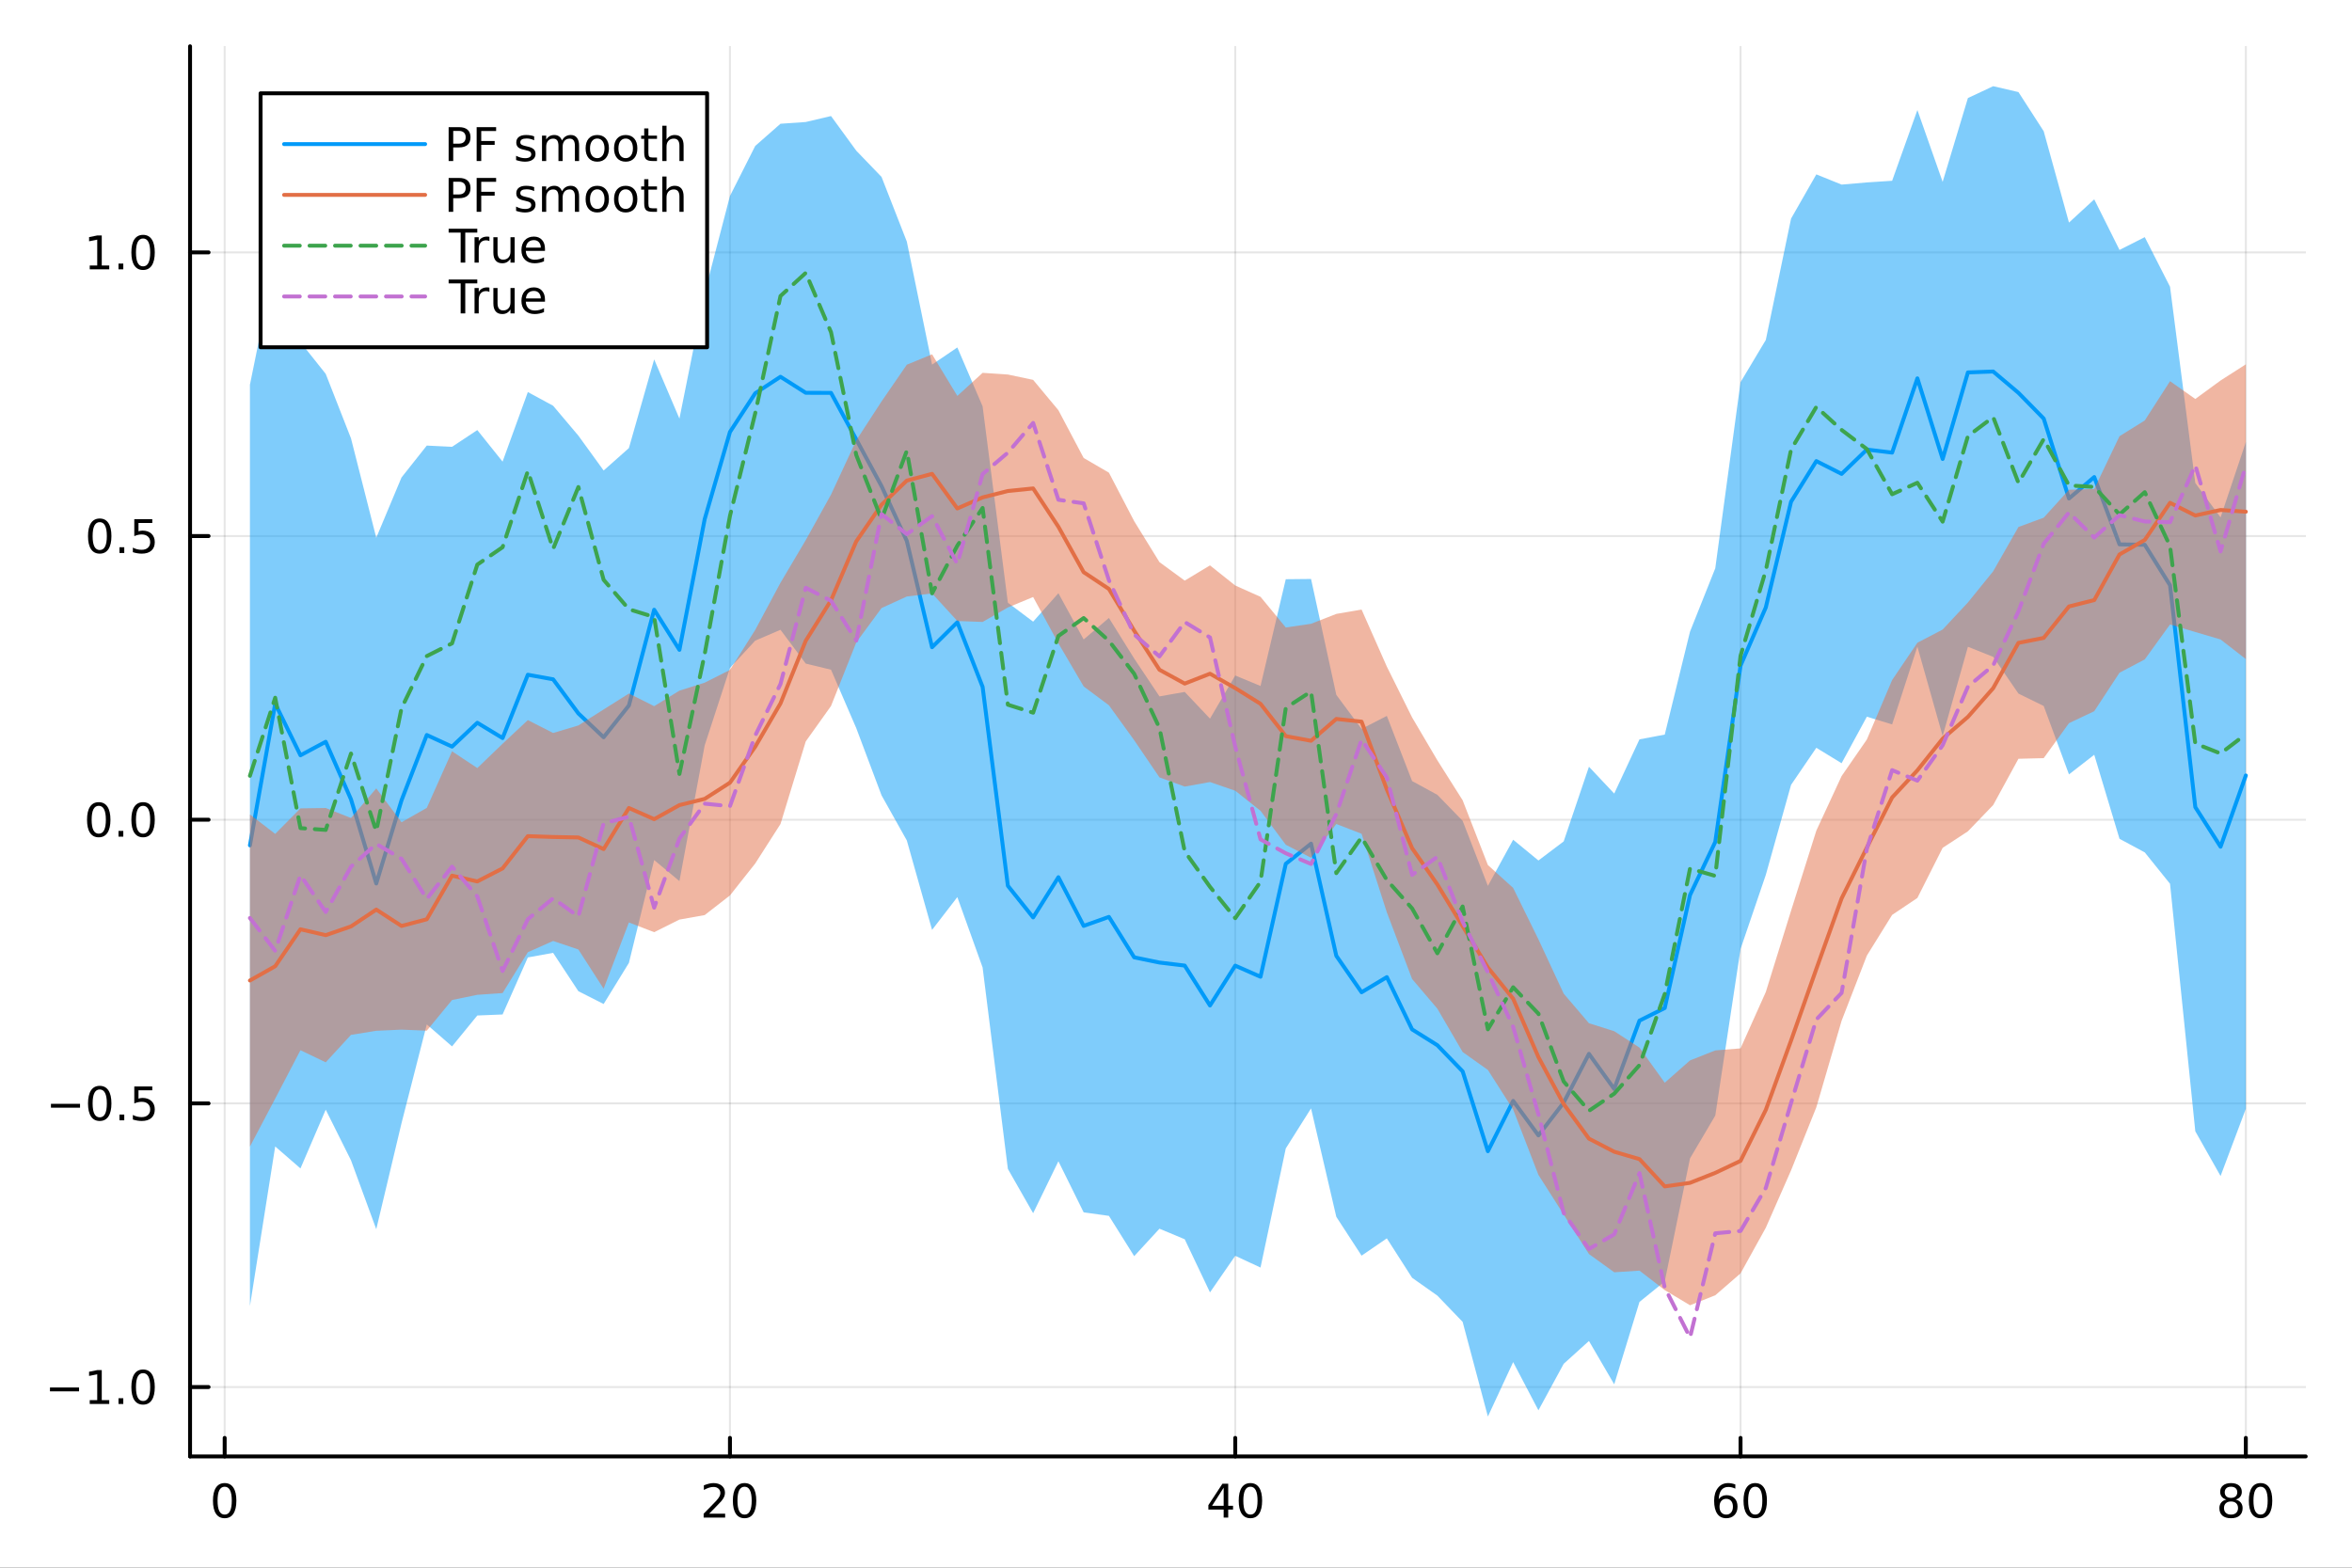<?xml version="1.0" encoding="utf-8"?>
<svg xmlns="http://www.w3.org/2000/svg" xmlns:xlink="http://www.w3.org/1999/xlink" width="600" height="400" viewBox="0 0 2400 1600">
<rect x="0" y="0" width="2400" height="1600" fill="#333333" stroke="none"/>
<defs>
  <clipPath id="clip530">
    <rect x="0" y="0" width="2400" height="1600"/>
  </clipPath>
</defs>
<path clip-path="url(#clip530)" d="M0 1600 L2400 1600 L2400 0 L0 0  Z" fill="#ffffff" fill-rule="evenodd" fill-opacity="1"/>
<defs>
  <clipPath id="clip531">
    <rect x="480" y="0" width="1681" height="1600"/>
  </clipPath>
</defs>
<path clip-path="url(#clip530)" d="M193.936 1486.45 L2352.76 1486.45 L2352.76 47.244 L193.936 47.244  Z" fill="#ffffff" fill-rule="evenodd" fill-opacity="1"/>
<defs>
  <clipPath id="clip532">
    <rect x="193" y="47" width="2160" height="1440"/>
  </clipPath>
</defs>
<polyline clip-path="url(#clip532)" style="stroke:#000000; stroke-linecap:round; stroke-linejoin:round; stroke-width:2; stroke-opacity:0.1; fill:none" points="229.255,1486.45 229.255,47.244 "/>
<polyline clip-path="url(#clip532)" style="stroke:#000000; stroke-linecap:round; stroke-linejoin:round; stroke-width:2; stroke-opacity:0.1; fill:none" points="744.855,1486.45 744.855,47.244 "/>
<polyline clip-path="url(#clip532)" style="stroke:#000000; stroke-linecap:round; stroke-linejoin:round; stroke-width:2; stroke-opacity:0.1; fill:none" points="1260.46,1486.45 1260.46,47.244 "/>
<polyline clip-path="url(#clip532)" style="stroke:#000000; stroke-linecap:round; stroke-linejoin:round; stroke-width:2; stroke-opacity:0.1; fill:none" points="1776.06,1486.45 1776.06,47.244 "/>
<polyline clip-path="url(#clip532)" style="stroke:#000000; stroke-linecap:round; stroke-linejoin:round; stroke-width:2; stroke-opacity:0.1; fill:none" points="2291.66,1486.45 2291.66,47.244 "/>
<polyline clip-path="url(#clip532)" style="stroke:#000000; stroke-linecap:round; stroke-linejoin:round; stroke-width:2; stroke-opacity:0.1; fill:none" points="193.936,1415.64 2352.76,1415.64 "/>
<polyline clip-path="url(#clip532)" style="stroke:#000000; stroke-linecap:round; stroke-linejoin:round; stroke-width:2; stroke-opacity:0.1; fill:none" points="193.936,1126.13 2352.76,1126.13 "/>
<polyline clip-path="url(#clip532)" style="stroke:#000000; stroke-linecap:round; stroke-linejoin:round; stroke-width:2; stroke-opacity:0.1; fill:none" points="193.936,836.623 2352.76,836.623 "/>
<polyline clip-path="url(#clip532)" style="stroke:#000000; stroke-linecap:round; stroke-linejoin:round; stroke-width:2; stroke-opacity:0.1; fill:none" points="193.936,547.114 2352.76,547.114 "/>
<polyline clip-path="url(#clip532)" style="stroke:#000000; stroke-linecap:round; stroke-linejoin:round; stroke-width:2; stroke-opacity:0.1; fill:none" points="193.936,257.605 2352.76,257.605 "/>
<polyline clip-path="url(#clip530)" style="stroke:#000000; stroke-linecap:round; stroke-linejoin:round; stroke-width:4; stroke-opacity:1; fill:none" points="193.936,1486.45 2352.76,1486.45 "/>
<polyline clip-path="url(#clip530)" style="stroke:#000000; stroke-linecap:round; stroke-linejoin:round; stroke-width:4; stroke-opacity:1; fill:none" points="229.255,1486.45 229.255,1467.55 "/>
<polyline clip-path="url(#clip530)" style="stroke:#000000; stroke-linecap:round; stroke-linejoin:round; stroke-width:4; stroke-opacity:1; fill:none" points="744.855,1486.45 744.855,1467.55 "/>
<polyline clip-path="url(#clip530)" style="stroke:#000000; stroke-linecap:round; stroke-linejoin:round; stroke-width:4; stroke-opacity:1; fill:none" points="1260.46,1486.45 1260.46,1467.55 "/>
<polyline clip-path="url(#clip530)" style="stroke:#000000; stroke-linecap:round; stroke-linejoin:round; stroke-width:4; stroke-opacity:1; fill:none" points="1776.06,1486.45 1776.06,1467.55 "/>
<polyline clip-path="url(#clip530)" style="stroke:#000000; stroke-linecap:round; stroke-linejoin:round; stroke-width:4; stroke-opacity:1; fill:none" points="2291.66,1486.45 2291.66,1467.55 "/>
<path clip-path="url(#clip530)" d="M229.255 1517.37 Q225.644 1517.37 223.815 1520.93 Q222.009 1524.47 222.009 1531.6 Q222.009 1538.71 223.815 1542.27 Q225.644 1545.82 229.255 1545.82 Q232.889 1545.82 234.694 1542.27 Q236.523 1538.71 236.523 1531.6 Q236.523 1524.47 234.694 1520.93 Q232.889 1517.37 229.255 1517.37 M229.255 1513.66 Q235.065 1513.66 238.12 1518.27 Q241.199 1522.85 241.199 1531.6 Q241.199 1540.33 238.12 1544.94 Q235.065 1549.52 229.255 1549.52 Q223.444 1549.52 220.366 1544.94 Q217.31 1540.33 217.31 1531.6 Q217.31 1522.85 220.366 1518.27 Q223.444 1513.66 229.255 1513.66 Z" fill="#000000" fill-rule="nonzero" fill-opacity="1" /><path clip-path="url(#clip530)" d="M723.629 1544.91 L739.948 1544.91 L739.948 1548.85 L718.004 1548.85 L718.004 1544.91 Q720.666 1542.16 725.249 1537.53 Q729.855 1532.88 731.036 1531.53 Q733.281 1529.01 734.161 1527.27 Q735.064 1525.51 735.064 1523.82 Q735.064 1521.07 733.119 1519.33 Q731.198 1517.6 728.096 1517.6 Q725.897 1517.6 723.443 1518.36 Q721.013 1519.13 718.235 1520.68 L718.235 1515.95 Q721.059 1514.82 723.513 1514.24 Q725.967 1513.66 728.004 1513.66 Q733.374 1513.66 736.568 1516.35 Q739.763 1519.03 739.763 1523.52 Q739.763 1525.65 738.953 1527.57 Q738.166 1529.47 736.059 1532.07 Q735.48 1532.74 732.379 1535.95 Q729.277 1539.15 723.629 1544.91 Z" fill="#000000" fill-rule="nonzero" fill-opacity="1" /><path clip-path="url(#clip530)" d="M759.763 1517.37 Q756.152 1517.37 754.323 1520.93 Q752.517 1524.47 752.517 1531.6 Q752.517 1538.71 754.323 1542.27 Q756.152 1545.82 759.763 1545.82 Q763.397 1545.82 765.202 1542.27 Q767.031 1538.71 767.031 1531.6 Q767.031 1524.47 765.202 1520.93 Q763.397 1517.37 759.763 1517.37 M759.763 1513.66 Q765.573 1513.66 768.628 1518.27 Q771.707 1522.85 771.707 1531.6 Q771.707 1540.33 768.628 1544.94 Q765.573 1549.52 759.763 1549.52 Q753.952 1549.52 750.874 1544.94 Q747.818 1540.33 747.818 1531.6 Q747.818 1522.85 750.874 1518.27 Q753.952 1513.66 759.763 1513.66 Z" fill="#000000" fill-rule="nonzero" fill-opacity="1" /><path clip-path="url(#clip530)" d="M1248.63 1518.36 L1236.82 1536.81 L1248.63 1536.81 L1248.63 1518.36 M1247.4 1514.29 L1253.28 1514.29 L1253.28 1536.81 L1258.21 1536.81 L1258.21 1540.7 L1253.28 1540.7 L1253.28 1548.85 L1248.63 1548.85 L1248.63 1540.7 L1233.03 1540.7 L1233.03 1536.19 L1247.4 1514.29 Z" fill="#000000" fill-rule="nonzero" fill-opacity="1" /><path clip-path="url(#clip530)" d="M1275.94 1517.37 Q1272.33 1517.37 1270.5 1520.93 Q1268.7 1524.47 1268.7 1531.6 Q1268.7 1538.71 1270.5 1542.27 Q1272.33 1545.82 1275.94 1545.82 Q1279.58 1545.82 1281.38 1542.27 Q1283.21 1538.71 1283.21 1531.6 Q1283.21 1524.47 1281.38 1520.93 Q1279.58 1517.37 1275.94 1517.37 M1275.94 1513.66 Q1281.75 1513.66 1284.81 1518.27 Q1287.89 1522.85 1287.89 1531.6 Q1287.89 1540.33 1284.81 1544.94 Q1281.75 1549.52 1275.94 1549.52 Q1270.13 1549.52 1267.05 1544.94 Q1264 1540.33 1264 1531.6 Q1264 1522.85 1267.05 1518.27 Q1270.13 1513.66 1275.94 1513.66 Z" fill="#000000" fill-rule="nonzero" fill-opacity="1" /><path clip-path="url(#clip530)" d="M1761.46 1529.7 Q1758.31 1529.7 1756.46 1531.86 Q1754.63 1534.01 1754.63 1537.76 Q1754.63 1541.49 1756.46 1543.66 Q1758.31 1545.82 1761.46 1545.82 Q1764.61 1545.82 1766.44 1543.66 Q1768.29 1541.49 1768.29 1537.76 Q1768.29 1534.01 1766.44 1531.86 Q1764.61 1529.7 1761.46 1529.7 M1770.74 1515.05 L1770.74 1519.31 Q1768.98 1518.48 1767.18 1518.04 Q1765.4 1517.6 1763.64 1517.6 Q1759.01 1517.6 1756.55 1520.72 Q1754.12 1523.85 1753.78 1530.17 Q1755.14 1528.15 1757.2 1527.09 Q1759.26 1526 1761.74 1526 Q1766.95 1526 1769.96 1529.17 Q1772.99 1532.32 1772.99 1537.76 Q1772.99 1543.08 1769.84 1546.3 Q1766.69 1549.52 1761.46 1549.52 Q1755.47 1549.52 1752.3 1544.94 Q1749.12 1540.33 1749.12 1531.6 Q1749.12 1523.41 1753.01 1518.55 Q1756.9 1513.66 1763.45 1513.66 Q1765.21 1513.66 1766.99 1514.01 Q1768.8 1514.36 1770.74 1515.05 Z" fill="#000000" fill-rule="nonzero" fill-opacity="1" /><path clip-path="url(#clip530)" d="M1791.04 1517.37 Q1787.43 1517.37 1785.61 1520.93 Q1783.8 1524.47 1783.8 1531.6 Q1783.8 1538.71 1785.61 1542.27 Q1787.43 1545.82 1791.04 1545.82 Q1794.68 1545.82 1796.48 1542.27 Q1798.31 1538.71 1798.31 1531.6 Q1798.31 1524.47 1796.48 1520.93 Q1794.68 1517.37 1791.04 1517.37 M1791.04 1513.66 Q1796.86 1513.66 1799.91 1518.27 Q1802.99 1522.85 1802.99 1531.6 Q1802.99 1540.33 1799.91 1544.94 Q1796.86 1549.52 1791.04 1549.52 Q1785.23 1549.52 1782.16 1544.94 Q1779.1 1540.33 1779.1 1531.6 Q1779.1 1522.85 1782.16 1518.27 Q1785.23 1513.66 1791.04 1513.66 Z" fill="#000000" fill-rule="nonzero" fill-opacity="1" /><path clip-path="url(#clip530)" d="M2276.53 1532.44 Q2273.2 1532.44 2271.28 1534.22 Q2269.38 1536 2269.38 1539.13 Q2269.38 1542.25 2271.28 1544.03 Q2273.2 1545.82 2276.53 1545.82 Q2279.86 1545.82 2281.78 1544.03 Q2283.71 1542.23 2283.71 1539.13 Q2283.71 1536 2281.78 1534.22 Q2279.89 1532.44 2276.53 1532.44 M2271.85 1530.45 Q2268.84 1529.7 2267.16 1527.64 Q2265.49 1525.58 2265.49 1522.62 Q2265.49 1518.48 2268.43 1516.07 Q2271.39 1513.66 2276.53 1513.66 Q2281.69 1513.66 2284.63 1516.07 Q2287.57 1518.48 2287.57 1522.62 Q2287.57 1525.58 2285.88 1527.64 Q2284.22 1529.7 2281.23 1530.45 Q2284.61 1531.23 2286.48 1533.52 Q2288.38 1535.82 2288.38 1539.13 Q2288.38 1544.15 2285.3 1546.83 Q2282.25 1549.52 2276.53 1549.52 Q2270.81 1549.52 2267.73 1546.83 Q2264.68 1544.15 2264.68 1539.13 Q2264.68 1535.82 2266.58 1533.52 Q2268.47 1531.23 2271.85 1530.45 M2270.14 1523.06 Q2270.14 1525.75 2271.81 1527.25 Q2273.5 1528.76 2276.53 1528.76 Q2279.54 1528.76 2281.23 1527.25 Q2282.94 1525.75 2282.94 1523.06 Q2282.94 1520.38 2281.23 1518.87 Q2279.54 1517.37 2276.53 1517.37 Q2273.5 1517.37 2271.81 1518.87 Q2270.14 1520.38 2270.14 1523.06 Z" fill="#000000" fill-rule="nonzero" fill-opacity="1" /><path clip-path="url(#clip530)" d="M2306.69 1517.37 Q2303.08 1517.37 2301.25 1520.93 Q2299.45 1524.47 2299.45 1531.6 Q2299.45 1538.71 2301.25 1542.27 Q2303.08 1545.82 2306.69 1545.82 Q2310.33 1545.82 2312.13 1542.27 Q2313.96 1538.71 2313.96 1531.6 Q2313.96 1524.47 2312.13 1520.93 Q2310.33 1517.37 2306.69 1517.37 M2306.69 1513.66 Q2312.5 1513.66 2315.56 1518.27 Q2318.64 1522.85 2318.64 1531.6 Q2318.64 1540.33 2315.56 1544.94 Q2312.5 1549.52 2306.69 1549.52 Q2300.88 1549.52 2297.8 1544.94 Q2294.75 1540.33 2294.75 1531.6 Q2294.75 1522.85 2297.8 1518.27 Q2300.88 1513.66 2306.69 1513.66 Z" fill="#000000" fill-rule="nonzero" fill-opacity="1" /><polyline clip-path="url(#clip530)" style="stroke:#000000; stroke-linecap:round; stroke-linejoin:round; stroke-width:4; stroke-opacity:1; fill:none" points="193.936,1486.45 193.936,47.244 "/>
<polyline clip-path="url(#clip530)" style="stroke:#000000; stroke-linecap:round; stroke-linejoin:round; stroke-width:4; stroke-opacity:1; fill:none" points="193.936,1415.64 212.834,1415.64 "/>
<polyline clip-path="url(#clip530)" style="stroke:#000000; stroke-linecap:round; stroke-linejoin:round; stroke-width:4; stroke-opacity:1; fill:none" points="193.936,1126.13 212.834,1126.13 "/>
<polyline clip-path="url(#clip530)" style="stroke:#000000; stroke-linecap:round; stroke-linejoin:round; stroke-width:4; stroke-opacity:1; fill:none" points="193.936,836.623 212.834,836.623 "/>
<polyline clip-path="url(#clip530)" style="stroke:#000000; stroke-linecap:round; stroke-linejoin:round; stroke-width:4; stroke-opacity:1; fill:none" points="193.936,547.114 212.834,547.114 "/>
<polyline clip-path="url(#clip530)" style="stroke:#000000; stroke-linecap:round; stroke-linejoin:round; stroke-width:4; stroke-opacity:1; fill:none" points="193.936,257.605 212.834,257.605 "/>
<path clip-path="url(#clip530)" d="M50.992 1416.09 L80.668 1416.09 L80.668 1420.03 L50.992 1420.03 L50.992 1416.09 Z" fill="#000000" fill-rule="nonzero" fill-opacity="1" /><path clip-path="url(#clip530)" d="M91.571 1428.99 L99.21 1428.99 L99.21 1402.62 L90.899 1404.29 L90.899 1400.03 L99.163 1398.36 L103.839 1398.36 L103.839 1428.99 L111.478 1428.99 L111.478 1432.92 L91.571 1432.92 L91.571 1428.99 Z" fill="#000000" fill-rule="nonzero" fill-opacity="1" /><path clip-path="url(#clip530)" d="M120.922 1427.04 L125.807 1427.04 L125.807 1432.92 L120.922 1432.92 L120.922 1427.04 Z" fill="#000000" fill-rule="nonzero" fill-opacity="1" /><path clip-path="url(#clip530)" d="M145.992 1401.44 Q142.381 1401.44 140.552 1405 Q138.746 1408.55 138.746 1415.68 Q138.746 1422.78 140.552 1426.35 Q142.381 1429.89 145.992 1429.89 Q149.626 1429.89 151.431 1426.35 Q153.26 1422.78 153.26 1415.68 Q153.26 1408.55 151.431 1405 Q149.626 1401.44 145.992 1401.44 M145.992 1397.74 Q151.802 1397.74 154.857 1402.34 Q157.936 1406.93 157.936 1415.68 Q157.936 1424.4 154.857 1429.01 Q151.802 1433.59 145.992 1433.59 Q140.181 1433.59 137.103 1429.01 Q134.047 1424.4 134.047 1415.68 Q134.047 1406.93 137.103 1402.34 Q140.181 1397.74 145.992 1397.74 Z" fill="#000000" fill-rule="nonzero" fill-opacity="1" /><path clip-path="url(#clip530)" d="M51.987 1126.58 L81.663 1126.58 L81.663 1130.52 L51.987 1130.52 L51.987 1126.58 Z" fill="#000000" fill-rule="nonzero" fill-opacity="1" /><path clip-path="url(#clip530)" d="M101.756 1111.93 Q98.145 1111.93 96.316 1115.5 Q94.51 1119.04 94.51 1126.17 Q94.51 1133.27 96.316 1136.84 Q98.145 1140.38 101.756 1140.38 Q105.39 1140.38 107.196 1136.84 Q109.024 1133.27 109.024 1126.17 Q109.024 1119.04 107.196 1115.5 Q105.39 1111.93 101.756 1111.93 M101.756 1108.23 Q107.566 1108.23 110.621 1112.83 Q113.7 1117.42 113.7 1126.17 Q113.7 1134.89 110.621 1139.5 Q107.566 1144.08 101.756 1144.08 Q95.946 1144.08 92.867 1139.5 Q89.811 1134.89 89.811 1126.17 Q89.811 1117.42 92.867 1112.83 Q95.946 1108.23 101.756 1108.23 Z" fill="#000000" fill-rule="nonzero" fill-opacity="1" /><path clip-path="url(#clip530)" d="M121.918 1137.53 L126.802 1137.53 L126.802 1143.41 L121.918 1143.41 L121.918 1137.53 Z" fill="#000000" fill-rule="nonzero" fill-opacity="1" /><path clip-path="url(#clip530)" d="M137.033 1108.85 L155.39 1108.85 L155.39 1112.79 L141.316 1112.79 L141.316 1121.26 Q142.334 1120.91 143.353 1120.75 Q144.371 1120.56 145.39 1120.56 Q151.177 1120.56 154.556 1123.74 Q157.936 1126.91 157.936 1132.32 Q157.936 1137.9 154.464 1141 Q150.992 1144.08 144.672 1144.08 Q142.496 1144.08 140.228 1143.71 Q137.982 1143.34 135.575 1142.6 L135.575 1137.9 Q137.658 1139.04 139.881 1139.59 Q142.103 1140.15 144.58 1140.15 Q148.584 1140.15 150.922 1138.04 Q153.26 1135.94 153.26 1132.32 Q153.26 1128.71 150.922 1126.61 Q148.584 1124.5 144.58 1124.5 Q142.705 1124.5 140.83 1124.92 Q138.978 1125.33 137.033 1126.21 L137.033 1108.85 Z" fill="#000000" fill-rule="nonzero" fill-opacity="1" /><path clip-path="url(#clip530)" d="M100.76 822.422 Q97.149 822.422 95.321 825.987 Q93.515 829.528 93.515 836.658 Q93.515 843.764 95.321 847.329 Q97.149 850.871 100.76 850.871 Q104.395 850.871 106.2 847.329 Q108.029 843.764 108.029 836.658 Q108.029 829.528 106.2 825.987 Q104.395 822.422 100.76 822.422 M100.76 818.718 Q106.571 818.718 109.626 823.325 Q112.705 827.908 112.705 836.658 Q112.705 845.385 109.626 849.991 Q106.571 854.574 100.76 854.574 Q94.95 854.574 91.871 849.991 Q88.816 845.385 88.816 836.658 Q88.816 827.908 91.871 823.325 Q94.95 818.718 100.76 818.718 Z" fill="#000000" fill-rule="nonzero" fill-opacity="1" /><path clip-path="url(#clip530)" d="M120.922 848.024 L125.807 848.024 L125.807 853.903 L120.922 853.903 L120.922 848.024 Z" fill="#000000" fill-rule="nonzero" fill-opacity="1" /><path clip-path="url(#clip530)" d="M145.992 822.422 Q142.381 822.422 140.552 825.987 Q138.746 829.528 138.746 836.658 Q138.746 843.764 140.552 847.329 Q142.381 850.871 145.992 850.871 Q149.626 850.871 151.431 847.329 Q153.26 843.764 153.26 836.658 Q153.26 829.528 151.431 825.987 Q149.626 822.422 145.992 822.422 M145.992 818.718 Q151.802 818.718 154.857 823.325 Q157.936 827.908 157.936 836.658 Q157.936 845.385 154.857 849.991 Q151.802 854.574 145.992 854.574 Q140.181 854.574 137.103 849.991 Q134.047 845.385 134.047 836.658 Q134.047 827.908 137.103 823.325 Q140.181 818.718 145.992 818.718 Z" fill="#000000" fill-rule="nonzero" fill-opacity="1" /><path clip-path="url(#clip530)" d="M101.756 532.913 Q98.145 532.913 96.316 536.478 Q94.51 540.019 94.51 547.149 Q94.51 554.255 96.316 557.82 Q98.145 561.362 101.756 561.362 Q105.39 561.362 107.196 557.82 Q109.024 554.255 109.024 547.149 Q109.024 540.019 107.196 536.478 Q105.39 532.913 101.756 532.913 M101.756 529.209 Q107.566 529.209 110.621 533.816 Q113.7 538.399 113.7 547.149 Q113.7 555.876 110.621 560.482 Q107.566 565.066 101.756 565.066 Q95.946 565.066 92.867 560.482 Q89.811 555.876 89.811 547.149 Q89.811 538.399 92.867 533.816 Q95.946 529.209 101.756 529.209 Z" fill="#000000" fill-rule="nonzero" fill-opacity="1" /><path clip-path="url(#clip530)" d="M121.918 558.515 L126.802 558.515 L126.802 564.394 L121.918 564.394 L121.918 558.515 Z" fill="#000000" fill-rule="nonzero" fill-opacity="1" /><path clip-path="url(#clip530)" d="M137.033 529.834 L155.39 529.834 L155.39 533.769 L141.316 533.769 L141.316 542.242 Q142.334 541.894 143.353 541.732 Q144.371 541.547 145.39 541.547 Q151.177 541.547 154.556 544.718 Q157.936 547.89 157.936 553.306 Q157.936 558.885 154.464 561.987 Q150.992 565.066 144.672 565.066 Q142.496 565.066 140.228 564.695 Q137.982 564.325 135.575 563.584 L135.575 558.885 Q137.658 560.019 139.881 560.575 Q142.103 561.13 144.58 561.13 Q148.584 561.13 150.922 559.024 Q153.26 556.917 153.26 553.306 Q153.26 549.695 150.922 547.589 Q148.584 545.482 144.58 545.482 Q142.705 545.482 140.83 545.899 Q138.978 546.316 137.033 547.195 L137.033 529.834 Z" fill="#000000" fill-rule="nonzero" fill-opacity="1" /><path clip-path="url(#clip530)" d="M91.571 270.95 L99.21 270.95 L99.21 244.585 L90.899 246.251 L90.899 241.992 L99.163 240.325 L103.839 240.325 L103.839 270.95 L111.478 270.95 L111.478 274.885 L91.571 274.885 L91.571 270.95 Z" fill="#000000" fill-rule="nonzero" fill-opacity="1" /><path clip-path="url(#clip530)" d="M120.922 269.006 L125.807 269.006 L125.807 274.885 L120.922 274.885 L120.922 269.006 Z" fill="#000000" fill-rule="nonzero" fill-opacity="1" /><path clip-path="url(#clip530)" d="M145.992 243.404 Q142.381 243.404 140.552 246.969 Q138.746 250.511 138.746 257.64 Q138.746 264.747 140.552 268.311 Q142.381 271.853 145.992 271.853 Q149.626 271.853 151.431 268.311 Q153.26 264.747 153.26 257.64 Q153.26 250.511 151.431 246.969 Q149.626 243.404 145.992 243.404 M145.992 239.7 Q151.802 239.7 154.857 244.307 Q157.936 248.89 157.936 257.64 Q157.936 266.367 154.857 270.973 Q151.802 275.557 145.992 275.557 Q140.181 275.557 137.103 270.973 Q134.047 266.367 134.047 257.64 Q134.047 248.89 137.103 244.307 Q140.181 239.7 145.992 239.7 Z" fill="#000000" fill-rule="nonzero" fill-opacity="1" /><path clip-path="url(#clip532)" d="M255.035 1332.94 L280.815 1170.09 L306.595 1192.51 L332.375 1132.55 L358.155 1184.22 L383.935 1254.54 L409.715 1146.32 L435.495 1045.53 L461.275 1067.97 L487.055 1036.43 L512.835 1035.38 L538.615 977.163 L564.395 972.489 L590.175 1011.64 L615.955 1024.71 L641.735 982.759 L667.515 877.794 L693.295 899.276 L719.075 760.743 L744.855 681.742 L770.635 653.838 L796.415 642.787 L822.195 677.295 L847.975 683.508 L873.755 743.189 L899.535 811.734 L925.316 857.75 L951.096 949.053 L976.876 915.591 L1002.66 987.391 L1028.44 1193 L1054.22 1238.21 L1080 1185.18 L1105.78 1237.33 L1131.56 1240.92 L1157.34 1282.05 L1183.12 1254.03 L1208.9 1264.79 L1234.68 1319.02 L1260.46 1281.68 L1286.24 1293.67 L1312.02 1172.1 L1337.8 1131.22 L1363.58 1241.88 L1389.36 1281.53 L1415.14 1263.88 L1440.92 1304.11 L1466.7 1322.33 L1492.48 1349.11 L1518.26 1445.72 L1544.04 1390.17 L1569.82 1439.37 L1595.6 1391.93 L1621.38 1368.61 L1647.16 1412.87 L1672.94 1328.75 L1698.72 1307.87 L1724.5 1182.28 L1750.28 1138.58 L1776.06 968.557 L1801.84 892.93 L1827.62 801.03 L1853.4 763.207 L1879.18 778.951 L1904.96 731.472 L1930.74 739.358 L1956.52 659.99 L1982.3 751.216 L2008.08 660.128 L2033.86 670.372 L2059.64 707.891 L2085.42 720.535 L2111.2 790.358 L2136.98 770.319 L2162.76 856.085 L2188.54 869.968 L2214.32 901.998 L2240.1 1154.59 L2265.88 1200.26 L2291.66 1131.67 L2291.66 451.25 L2265.88 528.078 L2240.1 492.936 L2214.32 292.662 L2188.54 242.032 L2162.76 255.083 L2136.98 203.46 L2111.2 227.175 L2085.42 133.948 L2059.64 93.973 L2033.86 87.976 L2008.08 100.058 L1982.3 185.629 L1956.52 112.322 L1930.74 184.506 L1904.96 186.193 L1879.18 188.395 L1853.4 177.983 L1827.62 223.109 L1801.84 346.967 L1776.06 390.061 L1750.28 579.996 L1724.5 644.683 L1698.72 749.735 L1672.94 754.592 L1647.16 809.914 L1621.38 782.544 L1595.6 858.738 L1569.82 878.227 L1544.04 857.031 L1518.26 904.149 L1492.48 837.742 L1466.7 811.207 L1440.92 797.153 L1415.14 730.662 L1389.36 743.891 L1363.58 709.158 L1337.8 590.897 L1312.02 591.158 L1286.24 700.111 L1260.46 689.417 L1234.68 733.419 L1208.9 706.177 L1183.12 710.737 L1157.34 672.091 L1131.56 630.667 L1105.78 652.621 L1080 605.42 L1054.22 634.468 L1028.44 615.116 L1002.66 414.702 L976.876 354.618 L951.096 372.102 L925.316 246.532 L899.535 180.582 L873.755 153.8 L847.975 118.433 L822.195 124.512 L796.415 126.296 L770.635 148.945 L744.855 200.026 L719.075 298.898 L693.295 427.232 L667.515 366.805 L641.735 457.324 L615.955 480.206 L590.175 444.629 L564.395 414.102 L538.615 400.136 L512.835 471.146 L487.055 438.935 L461.275 456.031 L435.495 454.765 L409.715 487.303 L383.935 548.847 L358.155 447.409 L332.375 381.601 L306.595 349.214 L280.815 266.217 L255.035 392.626  Z" fill="#009af9" fill-rule="evenodd" fill-opacity="0.5"/>
<polyline clip-path="url(#clip532)" style="stroke:#009af9; stroke-linecap:round; stroke-linejoin:round; stroke-width:4; stroke-opacity:1; fill:none" points="255.035,862.785 280.815,718.151 306.595,770.863 332.375,757.075 358.155,815.815 383.935,901.695 409.715,816.809 435.495,750.149 461.275,762.002 487.055,737.683 512.835,753.264 538.615,688.649 564.395,693.296 590.175,728.134 615.955,752.456 641.735,720.041 667.515,622.3 693.295,663.254 719.075,529.821 744.855,440.884 770.635,401.392 796.415,384.541 822.195,400.903 847.975,400.97 873.755,448.495 899.535,496.158 925.316,552.141 951.096,660.578 976.876,635.104 1002.66,701.046 1028.44,904.057 1054.22,936.34 1080,895.302 1105.78,944.974 1131.56,935.794 1157.34,977.072 1183.12,982.384 1208.9,985.483 1234.68,1026.22 1260.46,985.548 1286.24,996.893 1312.02,881.629 1337.8,861.057 1363.58,975.519 1389.36,1012.71 1415.14,997.27 1440.92,1050.63 1466.7,1066.77 1492.48,1093.43 1518.26,1174.93 1544.04,1123.6 1569.82,1158.8 1595.6,1125.34 1621.38,1075.58 1647.16,1111.39 1672.94,1041.67 1698.72,1028.8 1724.5,913.484 1750.28,859.289 1776.06,679.309 1801.84,619.948 1827.62,512.07 1853.4,470.595 1879.18,483.673 1904.96,458.833 1930.74,461.932 1956.52,386.156 1982.3,468.423 2008.08,380.093 2033.86,379.174 2059.64,400.932 2085.42,427.241 2111.2,508.766 2136.98,486.89 2162.76,555.584 2188.54,556 2214.32,597.33 2240.1,823.761 2265.88,864.169 2291.66,791.46 "/>
<path clip-path="url(#clip532)" d="M255.035 1170.19 L280.815 1121.24 L306.595 1071.84 L332.375 1084.22 L358.155 1056.2 L383.935 1052.04 L409.715 1050.86 L435.495 1051.91 L461.275 1020.62 L487.055 1015.32 L512.835 1013.55 L538.615 971.825 L564.395 960.36 L590.175 969.045 L615.955 1009.1 L641.735 941.495 L667.515 951.394 L693.295 938.531 L719.075 933.942 L744.855 913.877 L770.635 881.282 L796.415 841.002 L822.195 756.701 L847.975 720.54 L873.755 655.648 L899.535 620.597 L925.316 608.791 L951.096 605.621 L976.876 633.809 L1002.66 634.762 L1028.44 620.005 L1054.22 609.315 L1080 656.604 L1105.78 700.573 L1131.56 719.817 L1157.34 755.494 L1183.12 793.429 L1208.9 802.788 L1234.68 798.156 L1260.46 807.032 L1286.24 827.521 L1312.02 862.162 L1337.8 875.452 L1363.58 840.97 L1389.36 850.957 L1415.14 931.13 L1440.92 999.17 L1466.7 1029.47 L1492.48 1073.69 L1518.26 1092.01 L1544.04 1132.42 L1569.82 1199.11 L1595.6 1239.58 L1621.38 1279.89 L1647.16 1298.5 L1672.94 1296.83 L1698.72 1316.7 L1724.5 1332.16 L1750.28 1321.98 L1776.06 1299.64 L1801.84 1253.05 L1827.62 1194.45 L1853.4 1130.08 L1879.18 1041.81 L1904.96 975.293 L1930.74 933.765 L1956.52 916.458 L1982.3 865.311 L2008.08 848.439 L2033.86 821.638 L2059.64 774.407 L2085.42 773.766 L2111.2 738.067 L2136.98 725.86 L2162.76 686.597 L2188.54 673 L2214.32 637.322 L2240.1 645.042 L2265.88 652.637 L2291.66 672.66 L2291.66 371.841 L2265.88 388.347 L2240.1 407.196 L2214.32 389.029 L2188.54 429.132 L2162.76 445.187 L2136.98 499.056 L2111.2 499.855 L2085.42 528.35 L2059.64 537.847 L2033.86 583.045 L2008.08 614.876 L1982.3 642.53 L1956.52 655.99 L1930.74 694.057 L1904.96 754.741 L1879.18 792.073 L1853.4 847.771 L1827.62 929.483 L1801.84 1012.46 L1776.06 1070 L1750.28 1072.08 L1724.5 1082.28 L1698.72 1105.03 L1672.94 1069.2 L1647.16 1052.45 L1621.38 1044.32 L1595.6 1014.12 L1569.82 958.717 L1544.04 906.236 L1518.26 882.878 L1492.48 816.742 L1466.7 775.976 L1440.92 732.207 L1415.14 680.34 L1389.36 622.106 L1363.58 626.558 L1337.8 636.646 L1312.02 640.422 L1286.24 609.116 L1260.46 597.59 L1234.68 577.046 L1208.9 592.58 L1183.12 573.717 L1157.34 531.912 L1131.56 482.422 L1105.78 467.41 L1080 418.679 L1054.22 387.697 L1028.44 382.25 L1002.66 380.523 L976.876 404.085 L951.096 361.623 L925.316 372.234 L899.535 409.717 L873.755 449.389 L847.975 504.792 L822.195 551.232 L796.415 594.785 L770.635 642.902 L744.855 683.724 L719.075 696.734 L693.295 704.874 L667.515 720.733 L641.735 707.824 L615.955 724.079 L590.175 740.401 L564.395 748.096 L538.615 734.923 L512.835 759.077 L487.055 783.882 L461.275 766.786 L435.495 824.542 L409.715 839.197 L383.935 804.627 L358.155 834.859 L332.375 824.648 L306.595 825.038 L280.815 851.067 L255.035 831.201  Z" fill="#e26f46" fill-rule="evenodd" fill-opacity="0.5"/>
<polyline clip-path="url(#clip532)" style="stroke:#e26f46; stroke-linecap:round; stroke-linejoin:round; stroke-width:4; stroke-opacity:1; fill:none" points="255.035,1000.7 280.815,986.152 306.595,948.437 332.375,954.433 358.155,945.53 383.935,928.334 409.715,945.029 435.495,938.224 461.275,893.702 487.055,899.601 512.835,886.314 538.615,853.374 564.395,854.228 590.175,854.723 615.955,866.592 641.735,824.66 667.515,836.064 693.295,821.702 719.075,815.338 744.855,798.801 770.635,762.092 796.415,717.894 822.195,653.967 847.975,612.666 873.755,552.519 899.535,515.157 925.316,490.513 951.096,483.622 976.876,518.947 1002.66,507.643 1028.44,501.127 1054.22,498.506 1080,537.642 1105.78,583.992 1131.56,601.119 1157.34,643.703 1183.12,683.573 1208.9,697.684 1234.68,687.601 1260.46,702.311 1286.24,718.318 1312.02,751.292 1337.8,756.049 1363.58,733.764 1389.36,736.532 1415.14,805.735 1440.92,865.688 1466.7,902.724 1492.48,945.216 1518.26,987.444 1544.04,1019.33 1569.82,1078.91 1595.6,1126.85 1621.38,1162.11 1647.16,1175.47 1672.94,1183.02 1698.72,1210.87 1724.5,1207.22 1750.28,1197.03 1776.06,1184.82 1801.84,1132.75 1827.62,1061.97 1853.4,988.928 1879.18,916.942 1904.96,865.017 1930.74,813.911 1956.52,786.224 1982.3,753.921 2008.08,731.658 2033.86,702.341 2059.64,656.127 2085.42,651.058 2111.2,618.961 2136.98,612.458 2162.76,565.892 2188.54,551.066 2214.32,513.175 2240.1,526.119 2265.88,520.492 2291.66,522.251 "/>
<polyline clip-path="url(#clip532)" style="stroke:#3da44d; stroke-linecap:round; stroke-linejoin:round; stroke-width:4; stroke-opacity:1; fill:none" stroke-dasharray="16, 10" points="255.035,791.795 280.815,712.105 306.595,845.184 332.375,847.022 358.155,769.073 383.935,848.385 409.715,722.825 435.495,669.621 461.275,656.613 487.055,576.248 512.835,558.503 538.615,480.779 564.395,560.243 590.175,497.06 615.955,591.762 641.735,621.777 667.515,629.744 693.295,789.901 719.075,667.47 744.855,526.536 770.635,421.722 796.415,302.115 822.195,278.521 847.975,339.026 873.755,464.452 899.535,530.101 925.316,460.061 951.096,605.597 976.876,556.885 1002.66,518.449 1028.44,719.226 1054.22,727.395 1080,649.06 1105.78,630.81 1131.56,654.017 1157.34,687.723 1183.12,742.957 1208.9,869 1234.68,905.112 1260.46,937.107 1286.24,899.976 1312.02,722.526 1337.8,705.745 1363.58,891.144 1389.36,854.584 1415.14,898.127 1440.92,927.133 1466.7,972.941 1492.48,925.174 1518.26,1050.54 1544.04,1007.6 1569.82,1034.56 1595.6,1103.78 1621.38,1133.7 1647.16,1116.22 1672.94,1087.08 1698.72,1014.43 1724.5,886.462 1750.28,893.962 1776.06,669.313 1801.84,582.114 1827.62,458.8 1853.4,415.306 1879.18,438.769 1904.96,458.314 1930.74,504.432 1956.52,492.713 1982.3,532.397 2008.08,445.093 2033.86,425.715 2059.64,492.793 2085.42,448.168 2111.2,495.46 2136.98,496.956 2162.76,525.06 2188.54,502.301 2214.32,557.388 2240.1,758.849 2265.88,769.031 2291.66,749.35 "/>
<polyline clip-path="url(#clip532)" style="stroke:#c271d2; stroke-linecap:round; stroke-linejoin:round; stroke-width:4; stroke-opacity:1; fill:none" stroke-dasharray="16, 10" points="255.035,936.938 280.815,970.423 306.595,893.241 332.375,930.815 358.155,884.59 383.935,861.285 409.715,876.473 435.495,917.385 461.275,884.471 487.055,914.933 512.835,990.976 538.615,938.162 564.395,916.816 590.175,935.352 615.955,840.325 641.735,833.491 667.515,926.374 693.295,855.82 719.075,820.217 744.855,822.801 770.635,750.688 796.415,698.142 822.195,599.901 847.975,613.156 873.755,653.781 899.535,524.655 925.316,545.165 951.096,526.753 976.876,575.567 1002.66,483.834 1028.44,461.967 1054.22,431.662 1080,510.072 1105.78,513.686 1131.56,592.174 1157.34,647.523 1183.12,669.955 1208.9,634.839 1234.68,650.595 1260.46,762.048 1286.24,856.635 1312.02,870.867 1337.8,881.77 1363.58,830.898 1389.36,754.784 1415.14,793.526 1440.92,892.935 1466.7,874.41 1492.48,940.638 1518.26,992.37 1544.04,1048.07 1569.82,1137.22 1595.6,1237.91 1621.38,1274.77 1647.16,1259.77 1672.94,1197.28 1698.72,1314.2 1724.5,1365.01 1750.28,1258.72 1776.06,1256.33 1801.84,1212.38 1827.62,1125.75 1853.4,1040.52 1879.18,1013.38 1904.96,866.318 1930.74,785.997 1956.52,796.742 1982.3,760.604 2008.08,700.811 2033.86,679.126 2059.64,623.987 2085.42,554.892 2111.2,523.008 2136.98,548.686 2162.76,525.768 2188.54,532.242 2214.32,532.93 2240.1,474.868 2265.88,562.791 2291.66,475.102 "/>
<path clip-path="url(#clip530)" d="M265.897 354.418 L721.546 354.418 L721.546 95.218 L265.897 95.218  Z" fill="#ffffff" fill-rule="evenodd" fill-opacity="1"/>
<polyline clip-path="url(#clip530)" style="stroke:#000000; stroke-linecap:round; stroke-linejoin:round; stroke-width:4; stroke-opacity:1; fill:none" points="265.897,354.418 721.546,354.418 721.546,95.218 265.897,95.218 265.897,354.418 "/>
<polyline clip-path="url(#clip530)" style="stroke:#009af9; stroke-linecap:round; stroke-linejoin:round; stroke-width:4; stroke-opacity:1; fill:none" points="289.884,147.058 433.805,147.058 "/>
<path clip-path="url(#clip530)" d="M462.468 133.62 L462.468 146.606 L468.347 146.606 Q471.611 146.606 473.394 144.916 Q475.176 143.227 475.176 140.102 Q475.176 137 473.394 135.31 Q471.611 133.62 468.347 133.62 L462.468 133.62 M457.792 129.778 L468.347 129.778 Q474.157 129.778 477.12 132.416 Q480.106 135.032 480.106 140.102 Q480.106 145.217 477.12 147.833 Q474.157 150.449 468.347 150.449 L462.468 150.449 L462.468 164.338 L457.792 164.338 L457.792 129.778 Z" fill="#000000" fill-rule="nonzero" fill-opacity="1" /><path clip-path="url(#clip530)" d="M486.38 129.778 L506.241 129.778 L506.241 133.713 L491.055 133.713 L491.055 143.898 L504.759 143.898 L504.759 147.833 L491.055 147.833 L491.055 164.338 L486.38 164.338 L486.38 129.778 Z" fill="#000000" fill-rule="nonzero" fill-opacity="1" /><path clip-path="url(#clip530)" d="M545.06 139.176 L545.06 143.203 Q543.254 142.277 541.31 141.815 Q539.365 141.352 537.282 141.352 Q534.111 141.352 532.514 142.324 Q530.94 143.296 530.94 145.24 Q530.94 146.722 532.074 147.578 Q533.208 148.412 536.634 149.176 L538.092 149.5 Q542.629 150.472 544.527 152.254 Q546.449 154.014 546.449 157.185 Q546.449 160.796 543.578 162.902 Q540.731 165.009 535.731 165.009 Q533.648 165.009 531.379 164.592 Q529.134 164.199 526.634 163.388 L526.634 158.99 Q528.995 160.217 531.287 160.842 Q533.578 161.444 535.824 161.444 Q538.833 161.444 540.453 160.426 Q542.074 159.384 542.074 157.509 Q542.074 155.773 540.893 154.847 Q539.736 153.921 535.777 153.064 L534.296 152.717 Q530.338 151.884 528.578 150.171 Q526.819 148.435 526.819 145.426 Q526.819 141.768 529.412 139.778 Q532.004 137.787 536.773 137.787 Q539.134 137.787 541.217 138.134 Q543.301 138.481 545.06 139.176 Z" fill="#000000" fill-rule="nonzero" fill-opacity="1" /><path clip-path="url(#clip530)" d="M573.416 143.389 Q575.013 140.518 577.236 139.153 Q579.458 137.787 582.467 137.787 Q586.518 137.787 588.717 140.634 Q590.916 143.458 590.916 148.689 L590.916 164.338 L586.634 164.338 L586.634 148.828 Q586.634 145.102 585.314 143.296 Q583.995 141.49 581.286 141.49 Q577.976 141.49 576.055 143.69 Q574.134 145.889 574.134 149.685 L574.134 164.338 L569.851 164.338 L569.851 148.828 Q569.851 145.078 568.532 143.296 Q567.212 141.49 564.458 141.49 Q561.194 141.49 559.273 143.713 Q557.351 145.912 557.351 149.685 L557.351 164.338 L553.069 164.338 L553.069 138.412 L557.351 138.412 L557.351 142.44 Q558.81 140.055 560.847 138.921 Q562.884 137.787 565.685 137.787 Q568.509 137.787 570.476 139.222 Q572.467 140.657 573.416 143.389 Z" fill="#000000" fill-rule="nonzero" fill-opacity="1" /><path clip-path="url(#clip530)" d="M609.458 141.398 Q606.032 141.398 604.041 144.083 Q602.05 146.745 602.05 151.398 Q602.05 156.051 604.018 158.736 Q606.009 161.398 609.458 161.398 Q612.86 161.398 614.851 158.713 Q616.842 156.027 616.842 151.398 Q616.842 146.791 614.851 144.106 Q612.86 141.398 609.458 141.398 M609.458 137.787 Q615.013 137.787 618.184 141.398 Q621.356 145.009 621.356 151.398 Q621.356 157.764 618.184 161.398 Q615.013 165.009 609.458 165.009 Q603.879 165.009 600.708 161.398 Q597.56 157.764 597.56 151.398 Q597.56 145.009 600.708 141.398 Q603.879 137.787 609.458 137.787 Z" fill="#000000" fill-rule="nonzero" fill-opacity="1" /><path clip-path="url(#clip530)" d="M638.462 141.398 Q635.036 141.398 633.045 144.083 Q631.055 146.745 631.055 151.398 Q631.055 156.051 633.022 158.736 Q635.013 161.398 638.462 161.398 Q641.865 161.398 643.856 158.713 Q645.846 156.027 645.846 151.398 Q645.846 146.791 643.856 144.106 Q641.865 141.398 638.462 141.398 M638.462 137.787 Q644.018 137.787 647.189 141.398 Q650.36 145.009 650.36 151.398 Q650.36 157.764 647.189 161.398 Q644.018 165.009 638.462 165.009 Q632.883 165.009 629.712 161.398 Q626.564 157.764 626.564 151.398 Q626.564 145.009 629.712 141.398 Q632.883 137.787 638.462 137.787 Z" fill="#000000" fill-rule="nonzero" fill-opacity="1" /><path clip-path="url(#clip530)" d="M661.633 131.051 L661.633 138.412 L670.406 138.412 L670.406 141.722 L661.633 141.722 L661.633 155.796 Q661.633 158.967 662.49 159.87 Q663.369 160.773 666.031 160.773 L670.406 160.773 L670.406 164.338 L666.031 164.338 Q661.101 164.338 659.226 162.509 Q657.351 160.657 657.351 155.796 L657.351 141.722 L654.226 141.722 L654.226 138.412 L657.351 138.412 L657.351 131.051 L661.633 131.051 Z" fill="#000000" fill-rule="nonzero" fill-opacity="1" /><path clip-path="url(#clip530)" d="M697.559 148.689 L697.559 164.338 L693.3 164.338 L693.3 148.828 Q693.3 145.148 691.865 143.319 Q690.429 141.49 687.559 141.49 Q684.11 141.49 682.119 143.69 Q680.129 145.889 680.129 149.685 L680.129 164.338 L675.846 164.338 L675.846 128.319 L680.129 128.319 L680.129 142.44 Q681.656 140.102 683.716 138.944 Q685.8 137.787 688.508 137.787 Q692.976 137.787 695.267 140.565 Q697.559 143.319 697.559 148.689 Z" fill="#000000" fill-rule="nonzero" fill-opacity="1" /><polyline clip-path="url(#clip530)" style="stroke:#e26f46; stroke-linecap:round; stroke-linejoin:round; stroke-width:4; stroke-opacity:1; fill:none" points="289.884,198.898 433.805,198.898 "/>
<path clip-path="url(#clip530)" d="M462.468 185.46 L462.468 198.446 L468.347 198.446 Q471.611 198.446 473.394 196.756 Q475.176 195.067 475.176 191.942 Q475.176 188.84 473.394 187.15 Q471.611 185.46 468.347 185.46 L462.468 185.46 M457.792 181.618 L468.347 181.618 Q474.157 181.618 477.12 184.256 Q480.106 186.872 480.106 191.942 Q480.106 197.057 477.12 199.673 Q474.157 202.289 468.347 202.289 L462.468 202.289 L462.468 216.178 L457.792 216.178 L457.792 181.618 Z" fill="#000000" fill-rule="nonzero" fill-opacity="1" /><path clip-path="url(#clip530)" d="M486.38 181.618 L506.241 181.618 L506.241 185.553 L491.055 185.553 L491.055 195.738 L504.759 195.738 L504.759 199.673 L491.055 199.673 L491.055 216.178 L486.38 216.178 L486.38 181.618 Z" fill="#000000" fill-rule="nonzero" fill-opacity="1" /><path clip-path="url(#clip530)" d="M545.06 191.016 L545.06 195.043 Q543.254 194.117 541.31 193.655 Q539.365 193.192 537.282 193.192 Q534.111 193.192 532.514 194.164 Q530.94 195.136 530.94 197.08 Q530.94 198.562 532.074 199.418 Q533.208 200.252 536.634 201.016 L538.092 201.34 Q542.629 202.312 544.527 204.094 Q546.449 205.854 546.449 209.025 Q546.449 212.636 543.578 214.742 Q540.731 216.849 535.731 216.849 Q533.648 216.849 531.379 216.432 Q529.134 216.039 526.634 215.228 L526.634 210.83 Q528.995 212.057 531.287 212.682 Q533.578 213.284 535.824 213.284 Q538.833 213.284 540.453 212.266 Q542.074 211.224 542.074 209.349 Q542.074 207.613 540.893 206.687 Q539.736 205.761 535.777 204.904 L534.296 204.557 Q530.338 203.724 528.578 202.011 Q526.819 200.275 526.819 197.266 Q526.819 193.608 529.412 191.618 Q532.004 189.627 536.773 189.627 Q539.134 189.627 541.217 189.974 Q543.301 190.321 545.06 191.016 Z" fill="#000000" fill-rule="nonzero" fill-opacity="1" /><path clip-path="url(#clip530)" d="M573.416 195.229 Q575.013 192.358 577.236 190.993 Q579.458 189.627 582.467 189.627 Q586.518 189.627 588.717 192.474 Q590.916 195.298 590.916 200.529 L590.916 216.178 L586.634 216.178 L586.634 200.668 Q586.634 196.942 585.314 195.136 Q583.995 193.33 581.286 193.33 Q577.976 193.33 576.055 195.53 Q574.134 197.729 574.134 201.525 L574.134 216.178 L569.851 216.178 L569.851 200.668 Q569.851 196.918 568.532 195.136 Q567.212 193.33 564.458 193.33 Q561.194 193.33 559.273 195.553 Q557.351 197.752 557.351 201.525 L557.351 216.178 L553.069 216.178 L553.069 190.252 L557.351 190.252 L557.351 194.28 Q558.81 191.895 560.847 190.761 Q562.884 189.627 565.685 189.627 Q568.509 189.627 570.476 191.062 Q572.467 192.497 573.416 195.229 Z" fill="#000000" fill-rule="nonzero" fill-opacity="1" /><path clip-path="url(#clip530)" d="M609.458 193.238 Q606.032 193.238 604.041 195.923 Q602.05 198.585 602.05 203.238 Q602.05 207.891 604.018 210.576 Q606.009 213.238 609.458 213.238 Q612.86 213.238 614.851 210.553 Q616.842 207.867 616.842 203.238 Q616.842 198.631 614.851 195.946 Q612.86 193.238 609.458 193.238 M609.458 189.627 Q615.013 189.627 618.184 193.238 Q621.356 196.849 621.356 203.238 Q621.356 209.604 618.184 213.238 Q615.013 216.849 609.458 216.849 Q603.879 216.849 600.708 213.238 Q597.56 209.604 597.56 203.238 Q597.56 196.849 600.708 193.238 Q603.879 189.627 609.458 189.627 Z" fill="#000000" fill-rule="nonzero" fill-opacity="1" /><path clip-path="url(#clip530)" d="M638.462 193.238 Q635.036 193.238 633.045 195.923 Q631.055 198.585 631.055 203.238 Q631.055 207.891 633.022 210.576 Q635.013 213.238 638.462 213.238 Q641.865 213.238 643.856 210.553 Q645.846 207.867 645.846 203.238 Q645.846 198.631 643.856 195.946 Q641.865 193.238 638.462 193.238 M638.462 189.627 Q644.018 189.627 647.189 193.238 Q650.36 196.849 650.36 203.238 Q650.36 209.604 647.189 213.238 Q644.018 216.849 638.462 216.849 Q632.883 216.849 629.712 213.238 Q626.564 209.604 626.564 203.238 Q626.564 196.849 629.712 193.238 Q632.883 189.627 638.462 189.627 Z" fill="#000000" fill-rule="nonzero" fill-opacity="1" /><path clip-path="url(#clip530)" d="M661.633 182.891 L661.633 190.252 L670.406 190.252 L670.406 193.562 L661.633 193.562 L661.633 207.636 Q661.633 210.807 662.49 211.71 Q663.369 212.613 666.031 212.613 L670.406 212.613 L670.406 216.178 L666.031 216.178 Q661.101 216.178 659.226 214.349 Q657.351 212.497 657.351 207.636 L657.351 193.562 L654.226 193.562 L654.226 190.252 L657.351 190.252 L657.351 182.891 L661.633 182.891 Z" fill="#000000" fill-rule="nonzero" fill-opacity="1" /><path clip-path="url(#clip530)" d="M697.559 200.529 L697.559 216.178 L693.3 216.178 L693.3 200.668 Q693.3 196.988 691.865 195.159 Q690.429 193.33 687.559 193.33 Q684.11 193.33 682.119 195.53 Q680.129 197.729 680.129 201.525 L680.129 216.178 L675.846 216.178 L675.846 180.159 L680.129 180.159 L680.129 194.28 Q681.656 191.942 683.716 190.784 Q685.8 189.627 688.508 189.627 Q692.976 189.627 695.267 192.405 Q697.559 195.159 697.559 200.529 Z" fill="#000000" fill-rule="nonzero" fill-opacity="1" /><polyline clip-path="url(#clip530)" style="stroke:#3da44d; stroke-linecap:round; stroke-linejoin:round; stroke-width:4; stroke-opacity:1; fill:none" stroke-dasharray="16, 10" points="289.884,250.738 433.805,250.738 "/>
<path clip-path="url(#clip530)" d="M457.792 233.458 L487.028 233.458 L487.028 237.393 L474.759 237.393 L474.759 268.018 L470.06 268.018 L470.06 237.393 L457.792 237.393 L457.792 233.458 Z" fill="#000000" fill-rule="nonzero" fill-opacity="1" /><path clip-path="url(#clip530)" d="M499.412 246.073 Q498.694 245.657 497.838 245.471 Q497.005 245.263 495.986 245.263 Q492.375 245.263 490.43 247.624 Q488.509 249.962 488.509 254.36 L488.509 268.018 L484.227 268.018 L484.227 242.092 L488.509 242.092 L488.509 246.12 Q489.852 243.758 492.005 242.624 Q494.157 241.467 497.236 241.467 Q497.676 241.467 498.208 241.536 Q498.741 241.583 499.389 241.698 L499.412 246.073 Z" fill="#000000" fill-rule="nonzero" fill-opacity="1" /><path clip-path="url(#clip530)" d="M503.44 257.786 L503.44 242.092 L507.699 242.092 L507.699 257.624 Q507.699 261.305 509.134 263.156 Q510.569 264.985 513.44 264.985 Q516.889 264.985 518.879 262.786 Q520.893 260.587 520.893 256.791 L520.893 242.092 L525.153 242.092 L525.153 268.018 L520.893 268.018 L520.893 264.036 Q519.342 266.397 517.282 267.555 Q515.245 268.689 512.537 268.689 Q508.069 268.689 505.754 265.911 Q503.44 263.133 503.44 257.786 M514.157 241.467 L514.157 241.467 Z" fill="#000000" fill-rule="nonzero" fill-opacity="1" /><path clip-path="url(#clip530)" d="M556.101 253.99 L556.101 256.073 L536.518 256.073 Q536.796 260.471 539.157 262.786 Q541.541 265.078 545.777 265.078 Q548.231 265.078 550.523 264.476 Q552.838 263.874 555.106 262.67 L555.106 266.698 Q552.814 267.67 550.407 268.18 Q548 268.689 545.523 268.689 Q539.319 268.689 535.685 265.078 Q532.074 261.467 532.074 255.309 Q532.074 248.944 535.5 245.217 Q538.949 241.467 544.782 241.467 Q550.013 241.467 553.046 244.846 Q556.101 248.203 556.101 253.99 M551.842 252.74 Q551.796 249.245 549.875 247.161 Q547.976 245.078 544.828 245.078 Q541.264 245.078 539.111 247.092 Q536.981 249.106 536.657 252.763 L551.842 252.74 Z" fill="#000000" fill-rule="nonzero" fill-opacity="1" /><polyline clip-path="url(#clip530)" style="stroke:#c271d2; stroke-linecap:round; stroke-linejoin:round; stroke-width:4; stroke-opacity:1; fill:none" stroke-dasharray="16, 10" points="289.884,302.578 433.805,302.578 "/>
<path clip-path="url(#clip530)" d="M457.792 285.298 L487.028 285.298 L487.028 289.233 L474.759 289.233 L474.759 319.858 L470.06 319.858 L470.06 289.233 L457.792 289.233 L457.792 285.298 Z" fill="#000000" fill-rule="nonzero" fill-opacity="1" /><path clip-path="url(#clip530)" d="M499.412 297.913 Q498.694 297.497 497.838 297.311 Q497.005 297.103 495.986 297.103 Q492.375 297.103 490.43 299.464 Q488.509 301.802 488.509 306.2 L488.509 319.858 L484.227 319.858 L484.227 293.932 L488.509 293.932 L488.509 297.96 Q489.852 295.598 492.005 294.464 Q494.157 293.307 497.236 293.307 Q497.676 293.307 498.208 293.376 Q498.741 293.423 499.389 293.538 L499.412 297.913 Z" fill="#000000" fill-rule="nonzero" fill-opacity="1" /><path clip-path="url(#clip530)" d="M503.44 309.626 L503.44 293.932 L507.699 293.932 L507.699 309.464 Q507.699 313.145 509.134 314.996 Q510.569 316.825 513.44 316.825 Q516.889 316.825 518.879 314.626 Q520.893 312.427 520.893 308.631 L520.893 293.932 L525.153 293.932 L525.153 319.858 L520.893 319.858 L520.893 315.876 Q519.342 318.237 517.282 319.395 Q515.245 320.529 512.537 320.529 Q508.069 320.529 505.754 317.751 Q503.44 314.973 503.44 309.626 M514.157 293.307 L514.157 293.307 Z" fill="#000000" fill-rule="nonzero" fill-opacity="1" /><path clip-path="url(#clip530)" d="M556.101 305.83 L556.101 307.913 L536.518 307.913 Q536.796 312.311 539.157 314.626 Q541.541 316.918 545.777 316.918 Q548.231 316.918 550.523 316.316 Q552.838 315.714 555.106 314.51 L555.106 318.538 Q552.814 319.51 550.407 320.02 Q548 320.529 545.523 320.529 Q539.319 320.529 535.685 316.918 Q532.074 313.307 532.074 307.149 Q532.074 300.784 535.5 297.057 Q538.949 293.307 544.782 293.307 Q550.013 293.307 553.046 296.686 Q556.101 300.043 556.101 305.83 M551.842 304.58 Q551.796 301.085 549.875 299.001 Q547.976 296.918 544.828 296.918 Q541.264 296.918 539.111 298.932 Q536.981 300.946 536.657 304.603 L551.842 304.58 Z" fill="#000000" fill-rule="nonzero" fill-opacity="1" /></svg>

